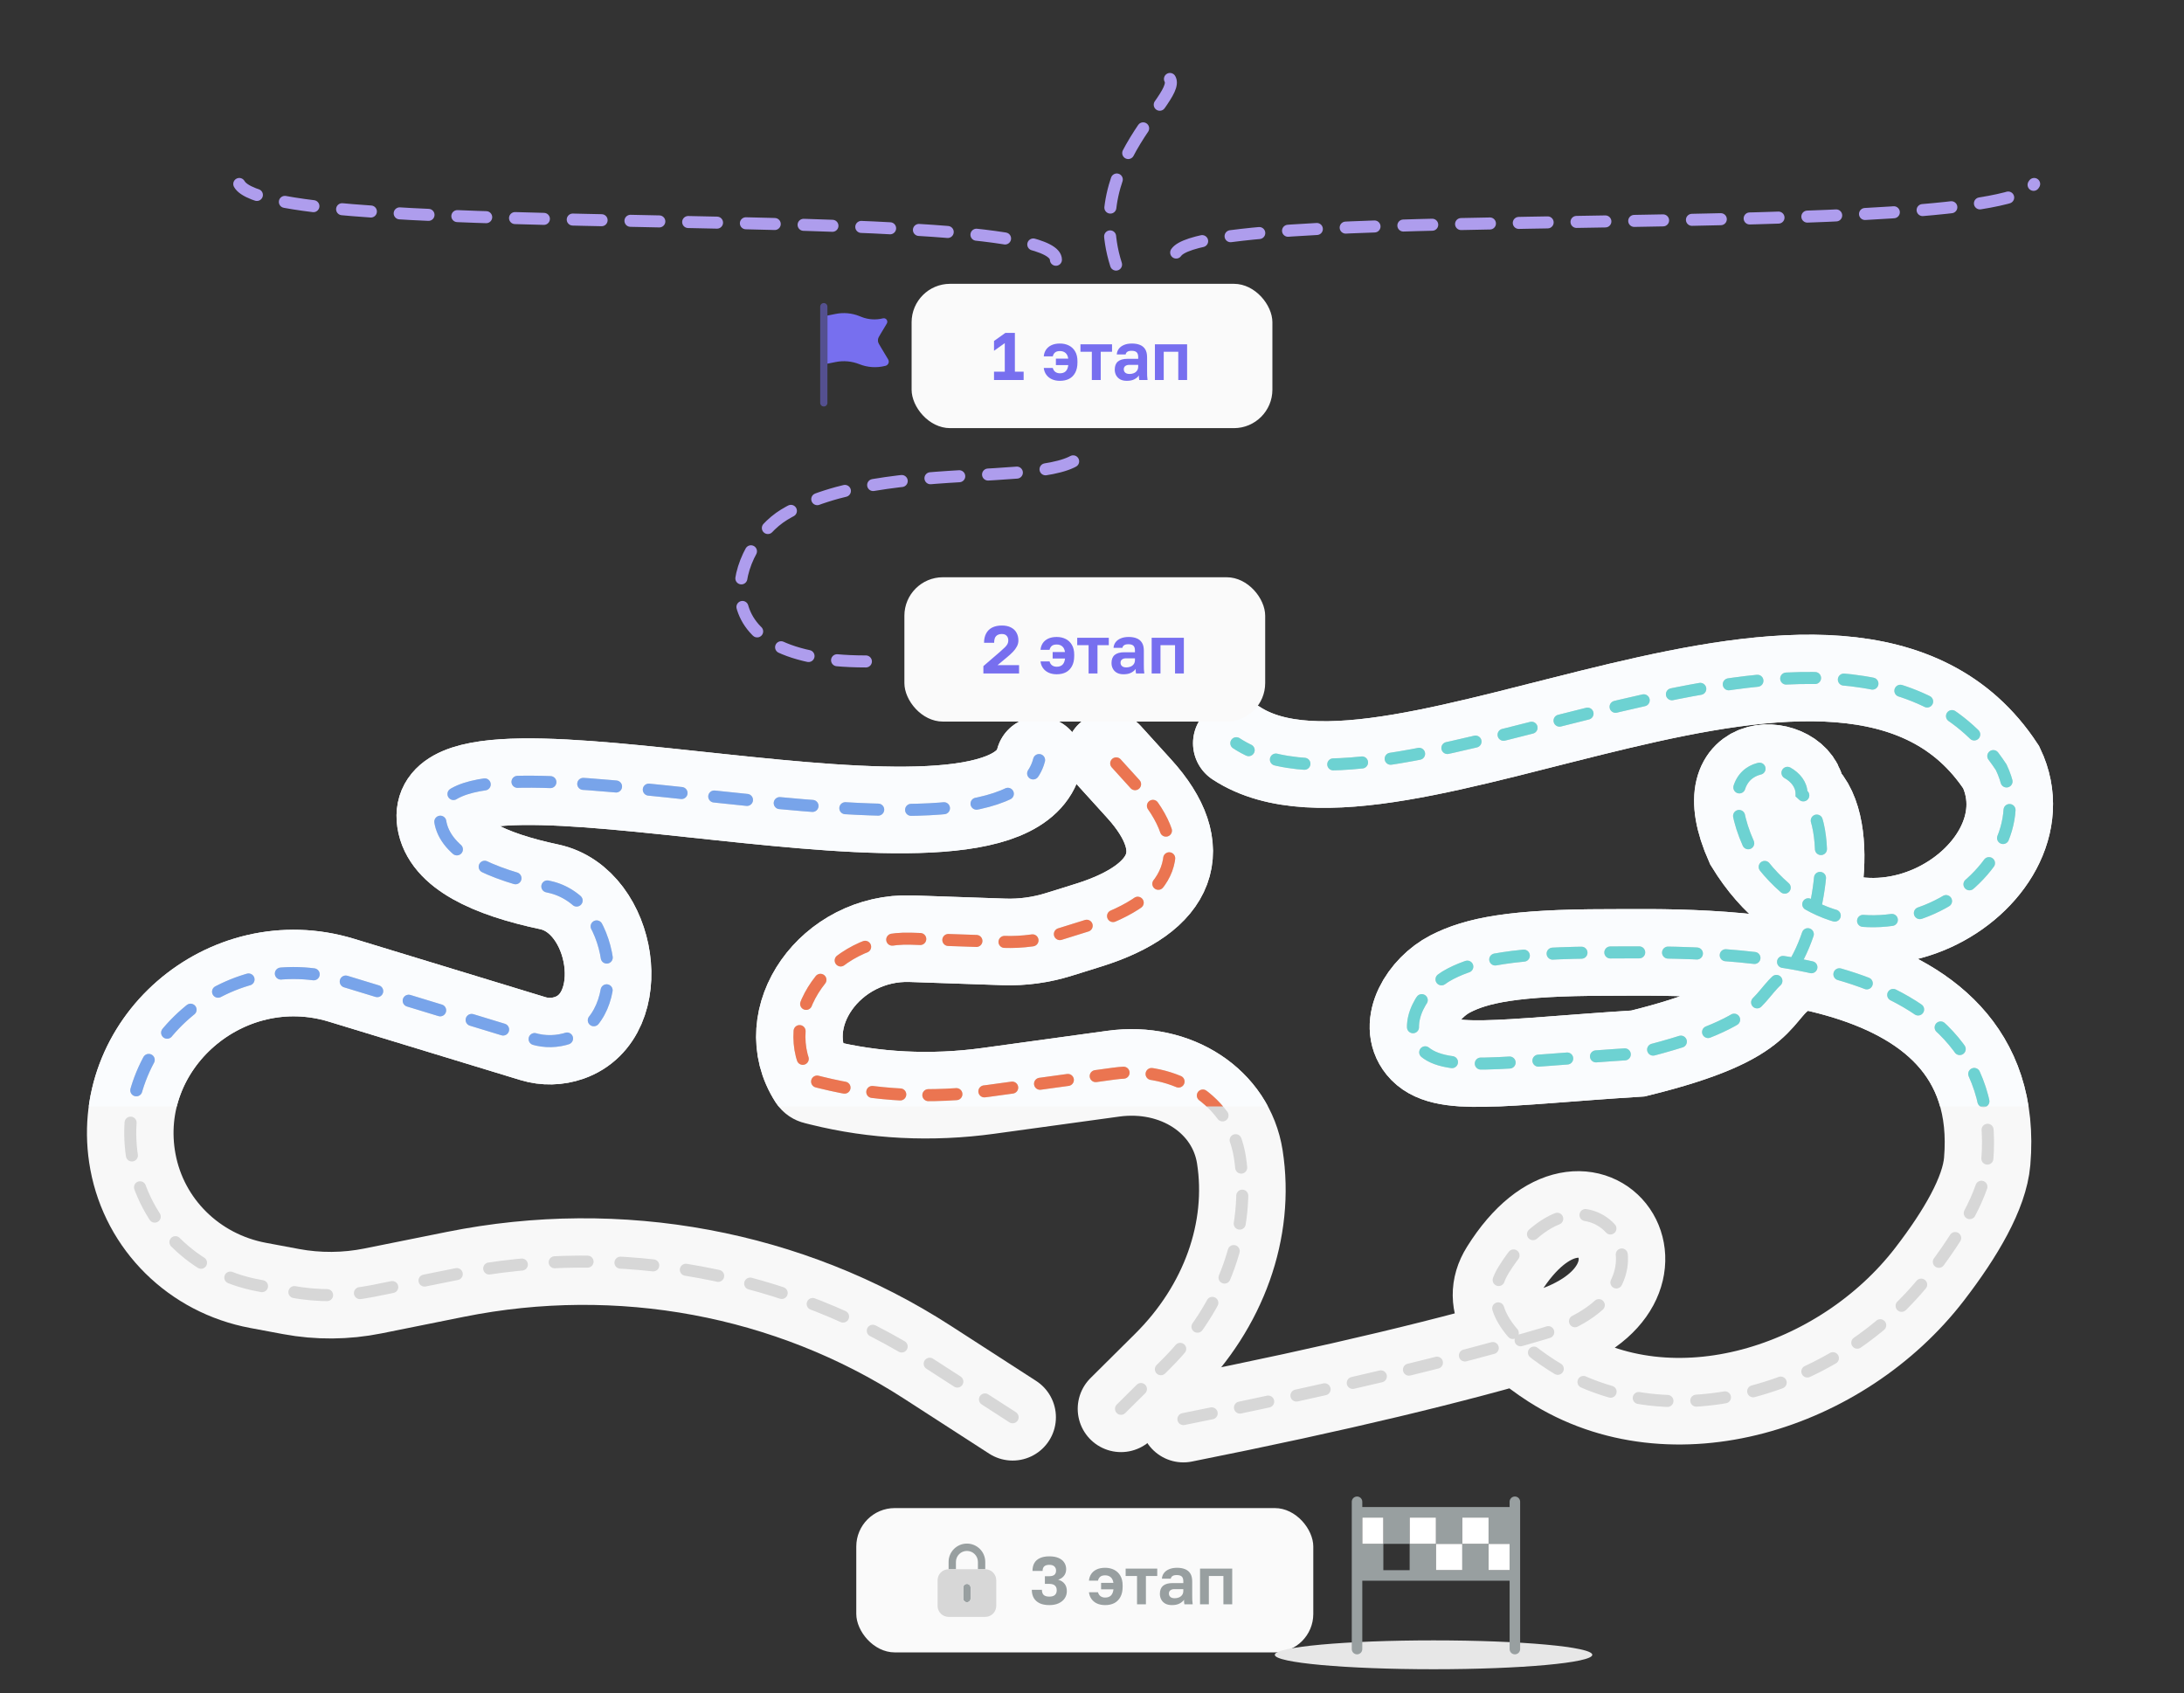 <svg width="454" height="352" viewBox="0 0 454 352" fill="none" xmlns="http://www.w3.org/2000/svg">
<rect x="0" y="0" width="454" height="352" fill="#333333" stroke="none"/>
<rect x="178" y="313.5" width="95" height="30" rx="8" fill="#FAFAFA"/>
<g clip-path="url(#clip0_609_155868)">
<path d="M198.714 324.69C198.714 324.084 198.955 323.503 199.384 323.074C199.812 322.645 200.394 322.405 201 322.405C201.606 322.405 202.188 322.645 202.616 323.074C203.045 323.503 203.286 324.084 203.286 324.69V326.214H204.809V324.69C204.809 323.68 204.408 322.711 203.694 321.997C202.979 321.282 202.01 320.881 201 320.881C199.99 320.881 199.021 321.282 198.306 321.997C197.592 322.711 197.19 323.68 197.19 324.69V326.214H198.714V324.69ZM201 333.071C200.798 333.071 200.604 332.991 200.461 332.848C200.318 332.705 200.238 332.511 200.238 332.309V330.024C200.238 329.822 200.318 329.628 200.461 329.485C200.604 329.342 200.798 329.262 201 329.262C201.202 329.262 201.396 329.342 201.539 329.485C201.682 329.628 201.762 329.822 201.762 330.024V332.309C201.762 332.511 201.682 332.705 201.539 332.848C201.396 332.991 201.202 333.071 201 333.071Z" fill="#989FA0"/>
<path d="M204.809 326.214H197.19C196.584 326.214 196.002 326.455 195.574 326.883C195.145 327.312 194.904 327.893 194.904 328.5V333.833C194.904 334.439 195.145 335.021 195.574 335.449C196.002 335.878 196.584 336.119 197.19 336.119H204.809C205.415 336.119 205.997 335.878 206.425 335.449C206.854 335.021 207.095 334.439 207.095 333.833V328.5C207.095 327.893 206.854 327.312 206.425 326.883C205.997 326.455 205.415 326.214 204.809 326.214ZM201.761 332.309C201.761 332.511 201.681 332.705 201.538 332.848C201.395 332.991 201.202 333.071 201 333.071C200.797 333.071 200.604 332.991 200.461 332.848C200.318 332.705 200.238 332.511 200.238 332.309V330.023C200.238 329.821 200.318 329.628 200.461 329.485C200.604 329.342 200.797 329.261 201 329.261C201.202 329.261 201.395 329.342 201.538 329.485C201.681 329.628 201.761 329.821 201.761 330.023V332.309Z" fill="#D7D7D7"/>
</g>
<path d="M218.13 333.668C217.337 333.668 216.669 333.542 216.128 333.29C215.587 333.029 215.176 332.66 214.896 332.184C214.625 331.708 214.49 331.143 214.49 330.49H216.59C216.59 330.966 216.711 331.321 216.954 331.554C217.197 331.787 217.589 331.904 218.13 331.904C218.643 331.904 219.026 331.792 219.278 331.568C219.539 331.335 219.67 331.008 219.67 330.588C219.67 330.149 219.539 329.818 219.278 329.594C219.026 329.37 218.643 329.258 218.13 329.258H217.206V327.662H218.13C218.578 327.662 218.923 327.569 219.166 327.382C219.409 327.186 219.53 326.887 219.53 326.486C219.53 326.141 219.413 325.856 219.18 325.632C218.947 325.408 218.597 325.296 218.13 325.296C217.654 325.296 217.299 325.403 217.066 325.618C216.842 325.833 216.73 326.15 216.73 326.57H214.63C214.63 325.926 214.756 325.38 215.008 324.932C215.269 324.475 215.661 324.129 216.184 323.896C216.707 323.653 217.355 323.532 218.13 323.532C218.905 323.532 219.553 323.649 220.076 323.882C220.599 324.115 220.986 324.433 221.238 324.834C221.499 325.235 221.63 325.688 221.63 326.192C221.63 326.743 221.476 327.209 221.168 327.592C220.869 327.965 220.468 328.231 219.964 328.39C220.543 328.549 220.986 328.829 221.294 329.23C221.611 329.622 221.77 330.135 221.77 330.77C221.77 331.33 221.621 331.829 221.322 332.268C221.033 332.697 220.617 333.038 220.076 333.29C219.535 333.542 218.886 333.668 218.13 333.668ZM229.729 333.668C229.104 333.668 228.549 333.561 228.063 333.346C227.587 333.131 227.2 332.819 226.901 332.408C226.603 331.997 226.425 331.526 226.369 330.994H228.245C228.339 331.349 228.516 331.624 228.777 331.82C229.048 332.007 229.365 332.1 229.729 332.1C230.233 332.1 230.63 331.965 230.919 331.694C231.209 331.423 231.391 330.989 231.465 330.392H228.889V329.048H231.451C231.377 328.516 231.19 328.124 230.891 327.872C230.593 327.611 230.205 327.48 229.729 327.48C229.272 327.48 228.927 327.583 228.693 327.788C228.469 327.984 228.32 328.25 228.245 328.586H226.369C226.407 328.091 226.556 327.639 226.817 327.228C227.088 326.817 227.466 326.495 227.951 326.262C228.446 326.029 229.039 325.912 229.729 325.912C230.429 325.912 231.055 326.052 231.605 326.332C232.156 326.612 232.585 327.023 232.893 327.564C233.211 328.105 233.369 328.777 233.369 329.58V329.86C233.369 330.7 233.215 331.405 232.907 331.974C232.609 332.534 232.189 332.959 231.647 333.248C231.106 333.528 230.467 333.668 229.729 333.668ZM236.361 333.5V327.62H233.995V326.08H240.561V327.62H238.209V333.5H236.361ZM243.617 333.668C243.085 333.668 242.632 333.57 242.259 333.374C241.885 333.169 241.601 332.889 241.405 332.534C241.209 332.179 241.111 331.778 241.111 331.33C241.111 330.583 241.33 330.023 241.769 329.65C242.217 329.277 242.884 329.09 243.771 329.09H245.983V328.74C245.983 328.255 245.871 327.914 245.647 327.718C245.432 327.522 245.087 327.424 244.611 327.424C244.191 327.424 243.887 327.499 243.701 327.648C243.514 327.788 243.407 327.965 243.379 328.18H241.531C241.559 327.751 241.694 327.368 241.937 327.032C242.189 326.687 242.543 326.416 243.001 326.22C243.467 326.015 244.027 325.912 244.681 325.912C245.315 325.912 245.866 326.005 246.333 326.192C246.809 326.379 247.177 326.682 247.439 327.102C247.7 327.513 247.831 328.068 247.831 328.768V331.61C247.831 332.002 247.835 332.347 247.845 332.646C247.863 332.935 247.891 333.22 247.929 333.5H246.207C246.169 333.295 246.146 333.141 246.137 333.038C246.137 332.926 246.137 332.763 246.137 332.548C245.941 332.847 245.633 333.108 245.213 333.332C244.793 333.556 244.261 333.668 243.617 333.668ZM244.191 332.24C244.489 332.24 244.774 332.189 245.045 332.086C245.325 331.974 245.549 331.806 245.717 331.582C245.894 331.349 245.983 331.055 245.983 330.7V330.35H244.121C243.766 330.35 243.486 330.434 243.281 330.602C243.085 330.761 242.987 330.98 242.987 331.26C242.987 331.559 243.089 331.797 243.295 331.974C243.5 332.151 243.799 332.24 244.191 332.24ZM249.458 333.5V326.08H256.15V333.5H254.316V327.62H251.292V333.5H249.458Z" fill="#989FA0"/>
<ellipse cx="298" cy="344" rx="33" ry="3" fill="#E7E7E7"/>
<path d="M314.906 311.094C314.302 311.094 313.812 311.583 313.812 312.188V313.281H283.188V312.188C283.188 311.583 282.698 311.094 282.094 311.094C281.49 311.094 281 311.583 281 312.188V314.375V327.5V342.812C281 343.417 281.49 343.906 282.094 343.906C282.698 343.906 283.188 343.417 283.188 342.812V328.594H313.812V342.812C313.812 343.417 314.302 343.906 314.906 343.906C315.51 343.906 316 343.417 316 342.812V327.5V314.375V312.188C316 311.583 315.51 311.094 314.906 311.094ZM309.438 326.406V320.938H303.969V326.406H298.5V320.938H293.031V326.406H287.562V320.938H283.188V315.469H287.562V320.938H293.031V315.469H298.5V320.938H303.969V315.469H309.438V320.938H313.812V326.406H309.438Z" fill="#989FA0"/>
<path d="M303.969 320.938H298.5V326.406H303.969V320.938Z" fill="white"/>
<path d="M287.562 315.469H283.188V320.938H287.562V315.469Z" fill="white"/>
<path d="M313.812 320.938H309.438V326.406H313.812V320.938Z" fill="white"/>
<path d="M309.438 315.469H303.969V320.938H309.438V315.469Z" fill="white"/>
<path d="M298.5 315.469H293.031V320.938H298.5V315.469Z" fill="white"/>
<path d="M210.5 294.622L192.753 283.16C164.029 264.607 128.773 258.05 94.649 264.916L77.533 268.36C71.899 269.493 66.114 269.537 60.506 268.49L53.655 267.21C40.347 264.724 30.056 254.557 27.631 241.499V241.499C23.11 217.152 46.923 196.437 70.996 203.776L110.795 215.911C113.245 216.658 115.891 216.599 118.334 215.743V215.743C131.395 211.17 127.597 187.203 114.175 184.358C101.623 181.697 92.496 177.418 91.5 170.651C88 146.865 209 185.5 216 158" stroke="#F8F8F8" stroke-width="18" stroke-linecap="round"/>
<path d="M246 295C278.198 288.586 302.534 282.676 321.018 277.186C353.157 267.64 330.377 235.521 312.592 263.943C308.091 271.136 313.565 278.008 322.551 283.766C347.658 299.856 382.923 288.521 401.108 264.888C407.616 256.43 412.528 247.998 413.088 241.432C417.008 195.453 353.104 198 334 198C314.6 198 306.916 199.658 301.502 202.441C295.851 205.344 291.226 212.803 295.231 217.734C299.651 223.176 311.707 220.823 340.5 219C369 212 364.301 206.391 371.835 202C377.79 194.76 382.1 171.751 374.5 165C374.5 157.5 354.472 155.202 363.5 175.5C384.185 209.339 427 182.5 416 159.5C384 110.8 289.5 175.798 257 154.5" stroke="#F8F8F8" stroke-width="18" stroke-linecap="round"/>
<path d="M233.03 292.863L242.321 283.636C254.407 271.633 260.105 255.675 257.729 240.482V240.482C255.924 228.944 244.464 221.408 231.444 223.198L205.435 226.773C193.626 228.396 181.788 227.805 170.667 225.037L169.423 224.727C169.169 224.664 168.957 224.518 168.826 224.315V224.315C160.604 211.64 172.642 194.56 189.392 195.136L208.731 195.801C212.542 195.932 216.41 195.403 220.13 194.241L226.271 192.324C244.213 186.721 248.065 176.37 236.813 163.962C234.919 161.873 232.821 159.56 230.5 157" stroke="#F8F8F8" stroke-width="18" stroke-linecap="round"/>
<g clip-path="url(#clip1_609_155868)">
<path d="M210.5 294.622L192.753 283.16C164.029 264.607 128.773 258.05 94.649 264.916L77.533 268.36C71.899 269.493 66.114 269.537 60.506 268.49L53.655 267.21C40.347 264.724 30.056 254.557 27.631 241.499V241.499C23.11 217.152 46.923 196.437 70.996 203.776L110.795 215.911C113.245 216.658 115.891 216.599 118.334 215.743V215.743C131.395 211.17 127.597 187.203 114.175 184.358C101.623 181.697 92.496 177.418 91.5 170.651C88 146.865 209 185.5 216 158" stroke="#FAFCFE" stroke-width="18" stroke-linecap="round"/>
<path d="M246 295C278.198 288.586 302.534 282.676 321.018 277.186C353.157 267.64 330.377 235.521 312.592 263.943C308.091 271.136 313.565 278.008 322.551 283.766C347.658 299.856 382.923 288.521 401.108 264.888C407.616 256.43 412.528 247.998 413.088 241.432C417.008 195.453 353.104 198 334 198C314.6 198 306.916 199.658 301.502 202.441C295.851 205.344 291.226 212.803 295.231 217.734C299.651 223.176 311.707 220.823 340.5 219C369 212 364.301 206.391 371.835 202C377.79 194.76 382.1 171.751 374.5 165C374.5 157.5 354.472 155.202 363.5 175.5C384.185 209.339 427 182.5 416 159.5C384 110.8 289.5 175.798 257 154.5" stroke="#FAFCFE" stroke-width="18" stroke-linecap="round"/>
<path d="M233.03 292.863L242.321 283.636C254.407 271.633 260.105 255.675 257.729 240.482V240.482C255.924 228.944 244.464 221.408 231.444 223.198L205.435 226.773C193.626 228.396 181.788 227.805 170.667 225.037L169.423 224.727C169.169 224.664 168.957 224.518 168.826 224.315V224.315C160.604 211.64 172.642 194.56 189.392 195.136L208.731 195.801C212.542 195.932 216.41 195.403 220.13 194.241L226.271 192.324C244.213 186.721 248.065 176.37 236.813 163.962C234.919 161.873 232.821 159.56 230.5 157" stroke="#FAFCFE" stroke-width="18" stroke-linecap="round"/>
</g>
<path d="M233.031 292.863L242.322 283.636C254.408 271.633 260.106 255.675 257.73 240.482V240.482C255.925 228.944 244.465 221.408 231.444 223.198L205.436 226.773C193.627 228.396 181.789 227.805 170.668 225.037L169.424 224.727C169.17 224.664 168.958 224.518 168.827 224.315V224.315C160.605 211.64 172.643 194.56 189.393 195.136L208.732 195.801C212.543 195.932 216.411 195.403 220.131 194.241L226.272 192.324C244.213 186.721 248.066 176.37 236.814 163.962C234.92 161.873 232.822 159.56 230.5 157" stroke="#D7D7D7" stroke-width="2.5" stroke-linecap="round" stroke-dasharray="5.84 5.84"/>
<path d="M210.5 294.622L192.753 283.16C164.029 264.607 128.773 258.05 94.649 264.916L77.533 268.36C71.899 269.493 66.114 269.537 60.506 268.49L53.655 267.21C40.347 264.724 30.056 254.557 27.631 241.499V241.499C23.11 217.152 46.923 196.437 70.996 203.776L110.795 215.911C113.245 216.658 115.891 216.599 118.334 215.743V215.743C131.395 211.17 127.597 187.203 114.175 184.358C101.623 181.697 92.496 177.418 91.5 170.651C88 146.865 209 185.5 216 158" stroke="#D7D7D7" stroke-width="2.5" stroke-linecap="round" stroke-dasharray="6.84 6.84"/>
<path d="M246 295C278.198 288.586 302.534 282.676 321.018 277.186C353.157 267.64 330.377 235.521 312.592 263.943C308.091 271.136 313.565 278.008 322.551 283.766C347.658 299.856 382.923 288.521 401.108 264.888C407.616 256.43 412.528 247.998 413.088 241.432C417.008 195.453 353.104 198 334 198C314.6 198 306.916 199.658 301.502 202.441C295.851 205.344 291.226 212.803 295.231 217.734C299.651 223.176 311.707 220.823 340.5 219C369 212 364.301 206.391 371.835 202C377.79 194.76 382.1 171.751 374.5 165C374.5 157.5 354.472 155.202 363.5 175.5C384.185 209.339 427 182.5 416 159.5C384 110.8 289.5 175.798 257 154.5" stroke="#D7D7D7" stroke-width="2.5" stroke-linecap="round" stroke-dasharray="6 6"/>
<g clip-path="url(#clip2_609_155868)">
<path d="M233.031 292.863L242.322 283.636C254.408 271.633 260.106 255.675 257.73 240.482V240.482C255.925 228.944 244.465 221.408 231.444 223.198L205.436 226.773C193.627 228.396 181.789 227.805 170.668 225.037L169.424 224.727C169.17 224.664 168.958 224.518 168.827 224.315V224.315C160.605 211.64 172.643 194.56 189.393 195.136L208.732 195.801C212.543 195.932 216.411 195.403 220.131 194.241L226.272 192.324C244.213 186.721 248.066 176.37 236.814 163.962C234.92 161.873 232.822 159.56 230.5 157" stroke="#EB7551" stroke-width="2.5" stroke-linecap="round" stroke-dasharray="5.84 5.84"/>
<path d="M210.5 294.622L192.753 283.16C164.029 264.607 128.773 258.05 94.649 264.916L77.533 268.36C71.899 269.493 66.114 269.537 60.506 268.49L53.655 267.21C40.347 264.724 30.056 254.557 27.631 241.499V241.499C23.11 217.152 46.923 196.437 70.996 203.776L110.795 215.911C113.245 216.658 115.891 216.599 118.334 215.743V215.743C131.395 211.17 127.597 187.203 114.175 184.358C101.623 181.697 92.496 177.418 91.5 170.651C88 146.865 209 185.5 216 158" stroke="#78A4EA" stroke-width="2.5" stroke-linecap="round" stroke-dasharray="6.84 6.84"/>
<path d="M246 295C278.198 288.586 302.534 282.676 321.018 277.186C353.157 267.64 330.377 235.521 312.592 263.943C308.091 271.136 313.565 278.008 322.551 283.766C347.658 299.856 382.923 288.521 401.108 264.888C407.616 256.43 412.528 247.998 413.088 241.432C417.008 195.453 353.104 198 334 198C314.6 198 306.916 199.658 301.502 202.441C295.851 205.344 291.226 212.803 295.231 217.734C299.651 223.176 311.707 220.823 340.5 219C369 212 364.301 206.391 371.835 202C377.79 194.76 382.1 171.751 374.5 165C374.5 157.5 354.472 155.202 363.5 175.5C384.185 209.339 427 182.5 416 159.5C384 110.8 289.5 175.798 257 154.5" stroke="#6DD2D2" stroke-width="2.5" stroke-linecap="round" stroke-dasharray="6 6"/>
</g>
<rect x="188" y="120" width="75" height="30" rx="8" fill="#FAFAFA"/>
<path d="M204.42 140V138.474L207.85 135.52C208.279 135.137 208.62 134.825 208.872 134.582C209.133 134.33 209.32 134.092 209.432 133.868C209.544 133.644 209.6 133.401 209.6 133.14C209.6 132.739 209.488 132.417 209.264 132.174C209.049 131.922 208.718 131.796 208.27 131.796C207.757 131.796 207.36 131.936 207.08 132.216C206.8 132.487 206.66 132.953 206.66 133.616H204.56C204.56 132.879 204.7 132.244 204.98 131.712C205.26 131.171 205.675 130.755 206.226 130.466C206.786 130.177 207.467 130.032 208.27 130.032C209.017 130.032 209.647 130.167 210.16 130.438C210.673 130.699 211.056 131.063 211.308 131.53C211.569 131.997 211.7 132.533 211.7 133.14C211.7 133.588 211.593 134.008 211.378 134.4C211.173 134.792 210.897 135.165 210.552 135.52C210.207 135.875 209.819 136.229 209.39 136.584L207.374 138.264H211.84V140H204.42ZM219.661 140.168C219.045 140.168 218.494 140.061 218.009 139.846C217.524 139.631 217.132 139.319 216.833 138.908C216.534 138.497 216.357 138.026 216.301 137.494H218.177C218.27 137.849 218.448 138.124 218.709 138.32C218.98 138.507 219.297 138.6 219.661 138.6C220.165 138.6 220.562 138.465 220.851 138.194C221.14 137.923 221.322 137.489 221.397 136.892H218.821V135.548H221.383C221.308 135.016 221.122 134.624 220.823 134.372C220.524 134.111 220.137 133.98 219.661 133.98C219.204 133.98 218.858 134.083 218.625 134.288C218.401 134.484 218.252 134.75 218.177 135.086H216.301C216.338 134.591 216.488 134.139 216.749 133.728C217.02 133.317 217.398 132.995 217.883 132.762C218.378 132.529 218.97 132.412 219.661 132.412C220.361 132.412 220.986 132.552 221.537 132.832C222.088 133.112 222.517 133.523 222.825 134.064C223.142 134.605 223.301 135.277 223.301 136.08V136.36C223.301 137.2 223.147 137.905 222.839 138.474C222.54 139.034 222.12 139.459 221.579 139.748C221.038 140.028 220.398 140.168 219.661 140.168ZM226.292 140V134.12H223.926V132.58H230.492V134.12H228.14V140H226.292ZM233.562 140.168C233.03 140.168 232.577 140.07 232.204 139.874C231.831 139.669 231.546 139.389 231.35 139.034C231.154 138.679 231.056 138.278 231.056 137.83C231.056 137.083 231.275 136.523 231.714 136.15C232.162 135.777 232.829 135.59 233.716 135.59H235.928V135.24C235.928 134.755 235.816 134.414 235.592 134.218C235.377 134.022 235.032 133.924 234.556 133.924C234.136 133.924 233.833 133.999 233.646 134.148C233.459 134.288 233.352 134.465 233.324 134.68H231.476C231.504 134.251 231.639 133.868 231.882 133.532C232.134 133.187 232.489 132.916 232.946 132.72C233.413 132.515 233.973 132.412 234.626 132.412C235.261 132.412 235.811 132.505 236.278 132.692C236.754 132.879 237.123 133.182 237.384 133.602C237.645 134.013 237.776 134.568 237.776 135.268V138.11C237.776 138.502 237.781 138.847 237.79 139.146C237.809 139.435 237.837 139.72 237.874 140H236.152C236.115 139.795 236.091 139.641 236.082 139.538C236.082 139.426 236.082 139.263 236.082 139.048C235.886 139.347 235.578 139.608 235.158 139.832C234.738 140.056 234.206 140.168 233.562 140.168ZM234.136 138.74C234.435 138.74 234.719 138.689 234.99 138.586C235.27 138.474 235.494 138.306 235.662 138.082C235.839 137.849 235.928 137.555 235.928 137.2V136.85H234.066C233.711 136.85 233.431 136.934 233.226 137.102C233.03 137.261 232.932 137.48 232.932 137.76C232.932 138.059 233.035 138.297 233.24 138.474C233.445 138.651 233.744 138.74 234.136 138.74ZM239.403 140V132.58H246.095V140H244.261V134.12H241.237V140H239.403Z" fill="#776FEF"/>
<path opacity="0.5" fill-rule="evenodd" clip-rule="evenodd" d="M172 63.75C172 63.336 171.664 63 171.25 63C170.836 63 170.5 63.336 170.5 63.75V83.75C170.5 84.164 170.836 84.5 171.25 84.5C171.664 84.5 172 84.164 172 83.75V75.6V65.6V63.75Z" fill="#776FEF"/>
<path d="M179.058 65.874L178.645 65.709C177.082 65.083 175.371 64.926 173.721 65.256L172 65.6V75.6L173.721 75.256C175.371 74.926 177.082 75.083 178.645 75.709C180.338 76.386 182.202 76.512 183.972 76.07L184.072 76.045C184.658 75.898 184.936 75.227 184.625 74.709L183.065 72.108C182.723 71.539 182.552 71.255 182.512 70.945C182.495 70.816 182.495 70.685 182.512 70.556C182.552 70.246 182.723 69.962 183.065 69.393L184.343 67.262C184.678 66.704 184.171 66.02 183.54 66.178C182.051 66.55 180.483 66.444 179.058 65.874Z" fill="#776FEF"/>
<rect x="189.5" y="59" width="75" height="30" rx="8" fill="#FAFAFA"/>
<path d="M206.63 79V77.264H208.87V71.328L206.63 72.924V70.88L208.996 69.2H210.97V77.264H212.79V79H206.63ZM220.335 79.168C219.719 79.168 219.168 79.061 218.683 78.846C218.197 78.631 217.805 78.319 217.507 77.908C217.208 77.497 217.031 77.026 216.975 76.494H218.851C218.944 76.849 219.121 77.124 219.383 77.32C219.653 77.507 219.971 77.6 220.335 77.6C220.839 77.6 221.235 77.465 221.525 77.194C221.814 76.923 221.996 76.489 222.071 75.892H219.495V74.548H222.057C221.982 74.016 221.795 73.624 221.497 73.372C221.198 73.111 220.811 72.98 220.335 72.98C219.877 72.98 219.532 73.083 219.299 73.288C219.075 73.484 218.925 73.75 218.851 74.086H216.975C217.012 73.591 217.161 73.139 217.423 72.728C217.693 72.317 218.071 71.995 218.557 71.762C219.051 71.529 219.644 71.412 220.335 71.412C221.035 71.412 221.66 71.552 222.211 71.832C222.761 72.112 223.191 72.523 223.499 73.064C223.816 73.605 223.975 74.277 223.975 75.08V75.36C223.975 76.2 223.821 76.905 223.513 77.474C223.214 78.034 222.794 78.459 222.253 78.748C221.711 79.028 221.072 79.168 220.335 79.168ZM226.966 79V73.12H224.6V71.58H231.166V73.12H228.814V79H226.966ZM234.236 79.168C233.704 79.168 233.251 79.07 232.878 78.874C232.505 78.669 232.22 78.389 232.024 78.034C231.828 77.679 231.73 77.278 231.73 76.83C231.73 76.083 231.949 75.523 232.388 75.15C232.836 74.777 233.503 74.59 234.39 74.59H236.602V74.24C236.602 73.755 236.49 73.414 236.266 73.218C236.051 73.022 235.706 72.924 235.23 72.924C234.81 72.924 234.507 72.999 234.32 73.148C234.133 73.288 234.026 73.465 233.998 73.68H232.15C232.178 73.251 232.313 72.868 232.556 72.532C232.808 72.187 233.163 71.916 233.62 71.72C234.087 71.515 234.647 71.412 235.3 71.412C235.935 71.412 236.485 71.505 236.952 71.692C237.428 71.879 237.797 72.182 238.058 72.602C238.319 73.013 238.45 73.568 238.45 74.268V77.11C238.45 77.502 238.455 77.847 238.464 78.146C238.483 78.435 238.511 78.72 238.548 79H236.826C236.789 78.795 236.765 78.641 236.756 78.538C236.756 78.426 236.756 78.263 236.756 78.048C236.56 78.347 236.252 78.608 235.832 78.832C235.412 79.056 234.88 79.168 234.236 79.168ZM234.81 77.74C235.109 77.74 235.393 77.689 235.664 77.586C235.944 77.474 236.168 77.306 236.336 77.082C236.513 76.849 236.602 76.555 236.602 76.2V75.85H234.74C234.385 75.85 234.105 75.934 233.9 76.102C233.704 76.261 233.606 76.48 233.606 76.76C233.606 77.059 233.709 77.297 233.914 77.474C234.119 77.651 234.418 77.74 234.81 77.74ZM240.077 79V71.58H246.769V79H244.935V73.12H241.911V79H240.077Z" fill="#776FEF"/>
<path d="M180 137.5C143.5 137.5 152.811 113.18 163 107C184 94.265 225.5 102.8 225.5 92.5" stroke="#AE9DED" stroke-width="2.5" stroke-linecap="round" stroke-linejoin="round" stroke-dasharray="6 6"/>
<path d="M219.5 54C219.5 41.5 56.5 50.5 49.74 38.245" stroke="#AE9DED" stroke-width="2.5" stroke-linecap="round" stroke-linejoin="round" stroke-dasharray="6 6"/>
<path d="M244.5 52.5C251.5 42 416.09 50.5 422.85 38.245" stroke="#AE9DED" stroke-width="2.5" stroke-linecap="round" stroke-linejoin="round" stroke-dasharray="6 6"/>
<path d="M232.001 55.001C224.274 30.718 252.121 16.683 240.538 15.238" stroke="#AE9DED" stroke-width="2.5" stroke-linecap="round" stroke-linejoin="round" stroke-dasharray="6 6"/>
<defs>
<clipPath id="clip0_609_155868">
<rect width="14" height="16" fill="white" transform="translate(194 320.5)"/>
</clipPath>
<clipPath id="clip1_609_155868">
<rect width="452" height="146" fill="white" transform="translate(0 84)"/>
</clipPath>
<clipPath id="clip2_609_155868">
<rect width="452" height="112" fill="white" transform="translate(0 118)"/>
</clipPath>
</defs>
</svg>
